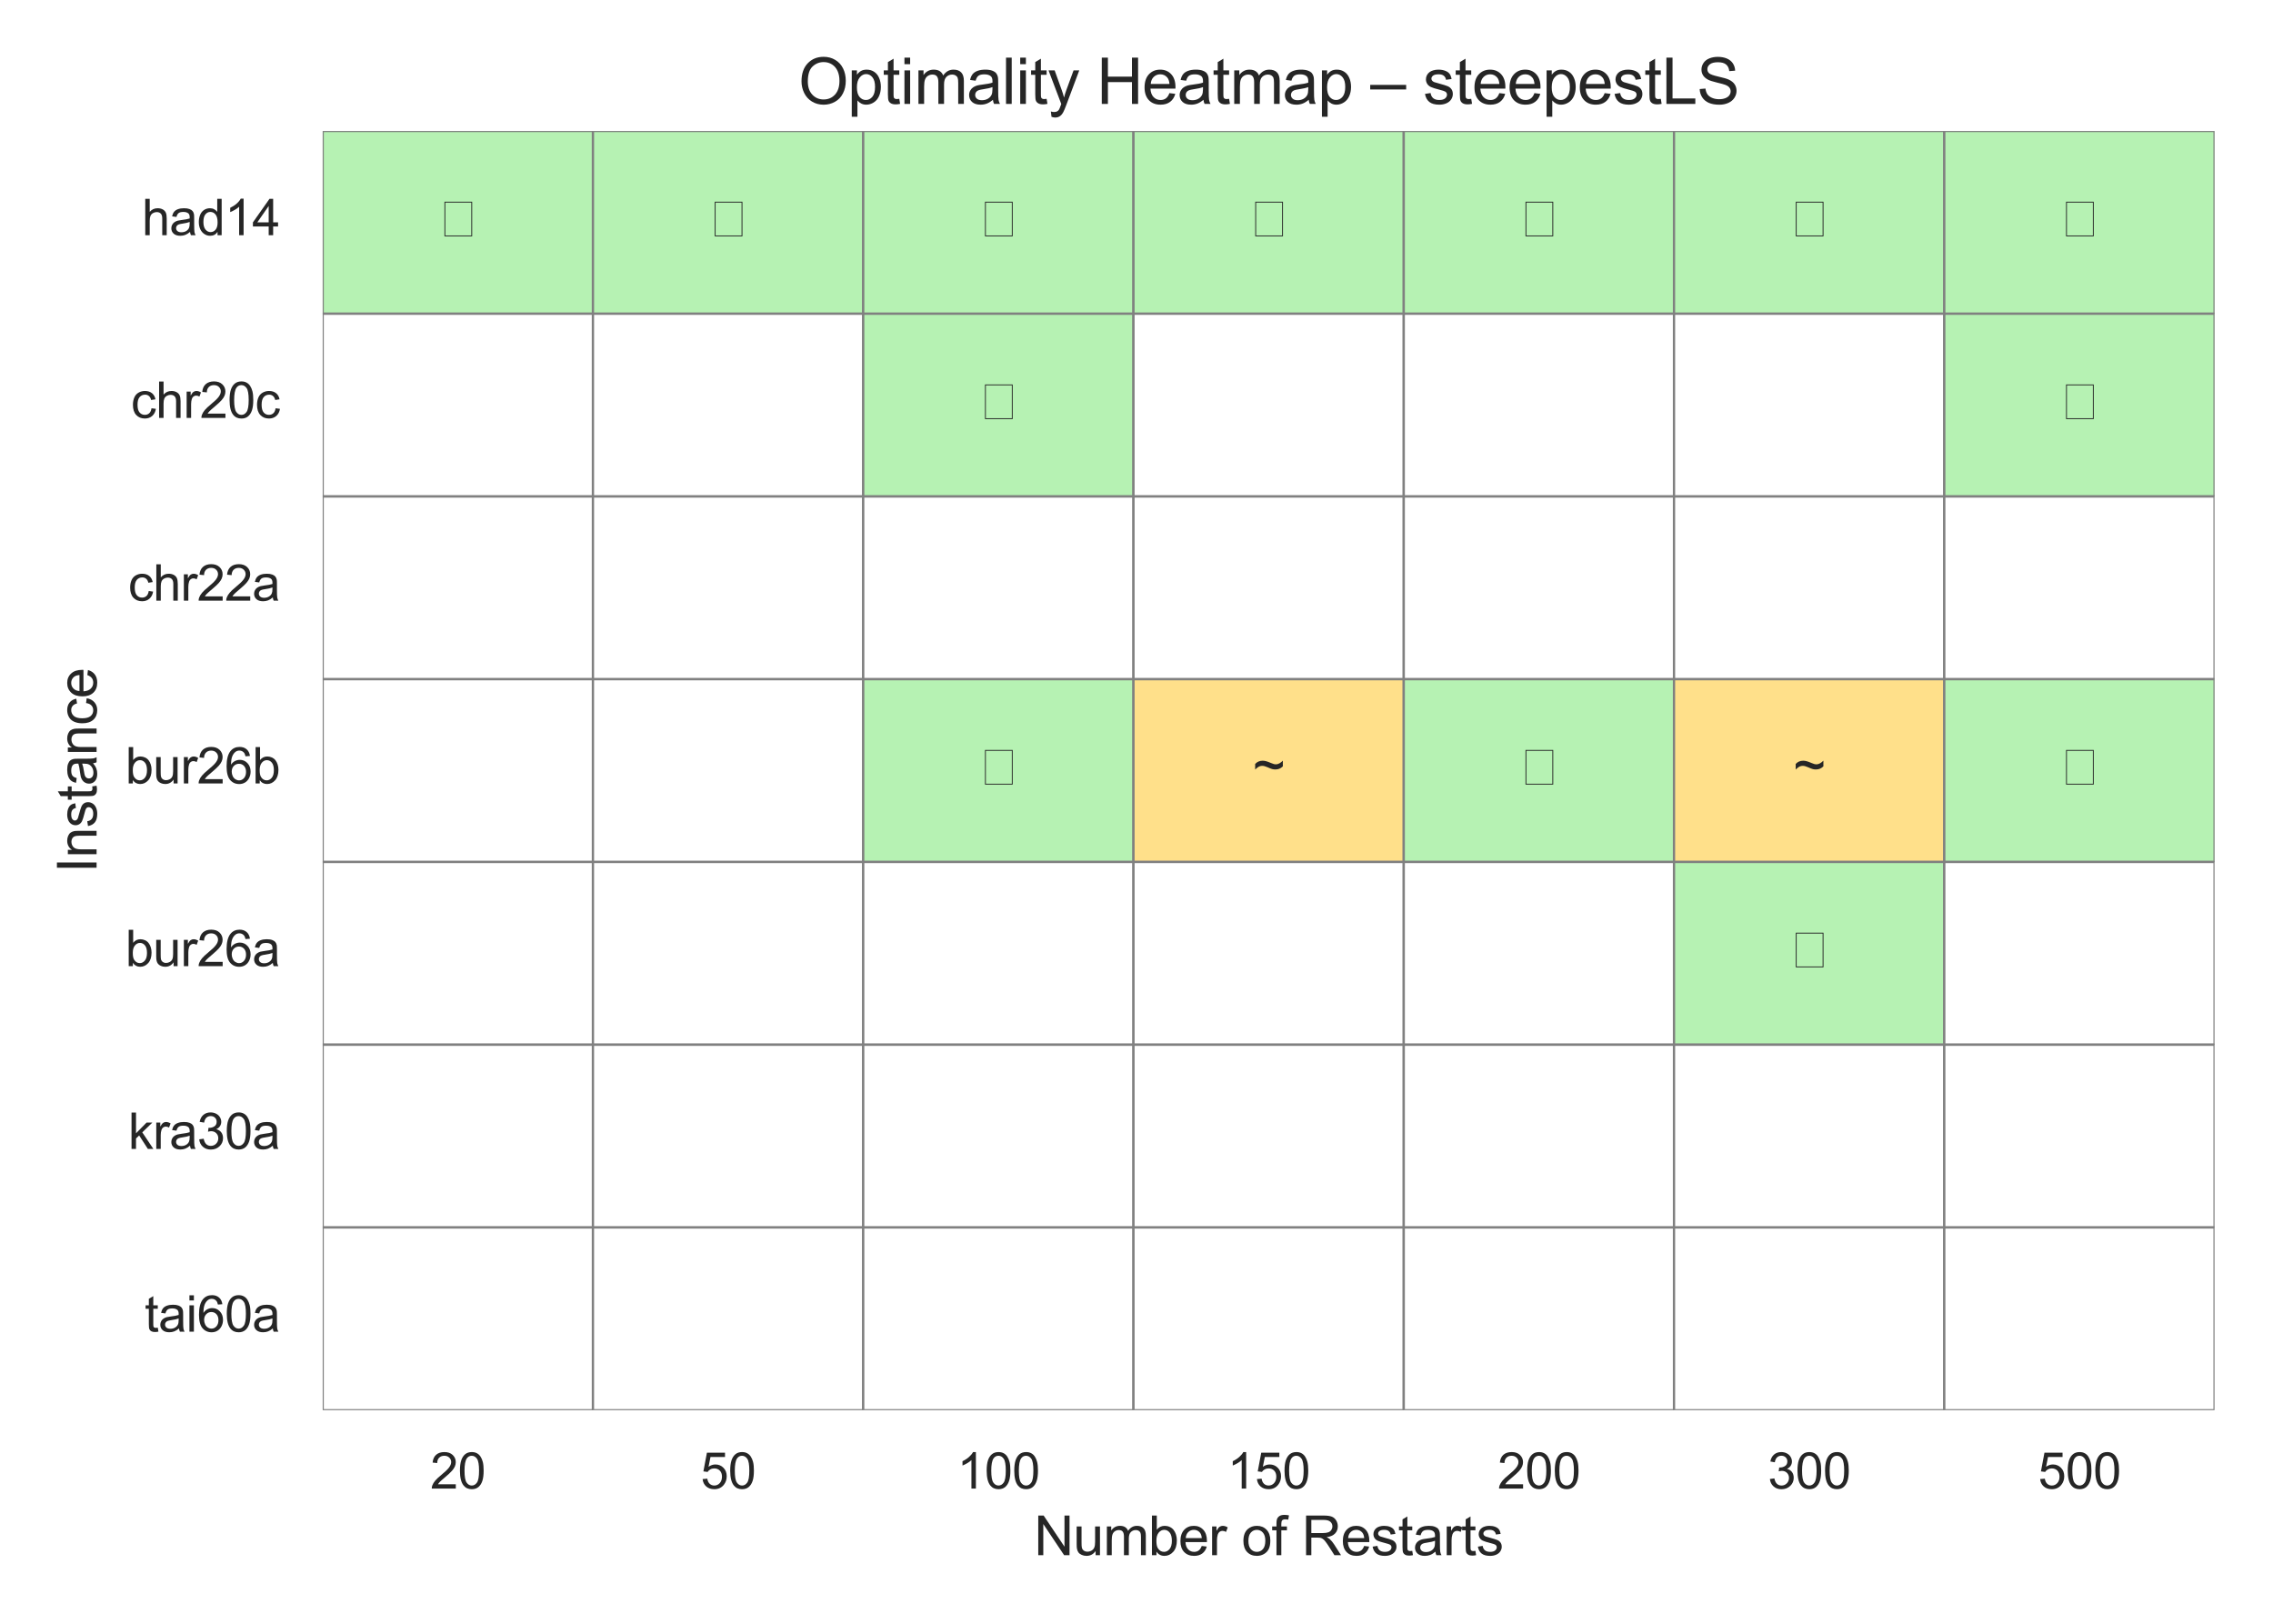 <?xml version="1.0" encoding="utf-8" standalone="no"?>
<!DOCTYPE svg PUBLIC "-//W3C//DTD SVG 1.1//EN"
  "http://www.w3.org/Graphics/SVG/1.1/DTD/svg11.dtd">
<svg xmlns:xlink="http://www.w3.org/1999/xlink" width="504pt" height="360pt" viewBox="0 0 504 360" xmlns="http://www.w3.org/2000/svg" version="1.1">
 <defs>
  <style type="text/css">*{stroke-linejoin: round; stroke-linecap: butt}</style>
 </defs>
 <g id="figure_1">
  <g id="patch_1">
   <path d="M 0 360 
L 504 360 
L 504 0 
L 0 0 
z
" style="fill: #ffffff"/>
  </g>
  <g id="axes_1">
   <g id="patch_2">
    <path d="M 71.55 312.66 
L 491.04 312.66 
L 491.04 29.04 
L 71.55 29.04 
z
" style="fill: #ffffff"/>
   </g>
   <g id="matplotlib.axis_1">
    <g id="xtick_1">
     <g id="text_1">
      <!-- 20 -->
      <g style="fill: #262626" transform="translate(95.397 330.034) scale(0.11 -0.11)">
       <defs>
        <path id="ArialMT-32" d="M 3222 541 
L 3222 0 
L 194 0 
Q 188 203 259 391 
Q 375 700 629 1000 
Q 884 1300 1366 1694 
Q 2113 2306 2375 2664 
Q 2638 3022 2638 3341 
Q 2638 3675 2398 3904 
Q 2159 4134 1775 4134 
Q 1369 4134 1125 3890 
Q 881 3647 878 3216 
L 300 3275 
Q 359 3922 746 4261 
Q 1134 4600 1788 4600 
Q 2447 4600 2831 4234 
Q 3216 3869 3216 3328 
Q 3216 3053 3103 2787 
Q 2991 2522 2730 2228 
Q 2469 1934 1863 1422 
Q 1356 997 1212 845 
Q 1069 694 975 541 
L 3222 541 
z
" transform="scale(0.016)"/>
        <path id="ArialMT-30" d="M 266 2259 
Q 266 3072 433 3567 
Q 600 4063 929 4331 
Q 1259 4600 1759 4600 
Q 2128 4600 2406 4451 
Q 2684 4303 2865 4023 
Q 3047 3744 3150 3342 
Q 3253 2941 3253 2259 
Q 3253 1453 3087 958 
Q 2922 463 2592 192 
Q 2263 -78 1759 -78 
Q 1097 -78 719 397 
Q 266 969 266 2259 
z
M 844 2259 
Q 844 1131 1108 757 
Q 1372 384 1759 384 
Q 2147 384 2411 759 
Q 2675 1134 2675 2259 
Q 2675 3391 2411 3762 
Q 2147 4134 1753 4134 
Q 1366 4134 1134 3806 
Q 844 3388 844 2259 
z
" transform="scale(0.016)"/>
       </defs>
       <use xlink:href="#ArialMT-32"/>
       <use xlink:href="#ArialMT-30" x="55.615"/>
      </g>
     </g>
    </g>
    <g id="xtick_2">
     <g id="text_2">
      <!-- 50 -->
      <g style="fill: #262626" transform="translate(155.324 330.034) scale(0.11 -0.11)">
       <defs>
        <path id="ArialMT-35" d="M 266 1200 
L 856 1250 
Q 922 819 1161 601 
Q 1400 384 1738 384 
Q 2144 384 2425 690 
Q 2706 997 2706 1503 
Q 2706 1984 2436 2262 
Q 2166 2541 1728 2541 
Q 1456 2541 1237 2417 
Q 1019 2294 894 2097 
L 366 2166 
L 809 4519 
L 3088 4519 
L 3088 3981 
L 1259 3981 
L 1013 2750 
Q 1425 3038 1878 3038 
Q 2478 3038 2890 2622 
Q 3303 2206 3303 1553 
Q 3303 931 2941 478 
Q 2500 -78 1738 -78 
Q 1113 -78 717 272 
Q 322 622 266 1200 
z
" transform="scale(0.016)"/>
       </defs>
       <use xlink:href="#ArialMT-35"/>
       <use xlink:href="#ArialMT-30" x="55.615"/>
      </g>
     </g>
    </g>
    <g id="xtick_3">
     <g id="text_3">
      <!-- 100 -->
      <g style="fill: #262626" transform="translate(212.192 330.034) scale(0.11 -0.11)">
       <defs>
        <path id="ArialMT-31" d="M 2384 0 
L 1822 0 
L 1822 3584 
Q 1619 3391 1289 3197 
Q 959 3003 697 2906 
L 697 3450 
Q 1169 3672 1522 3987 
Q 1875 4303 2022 4600 
L 2384 4600 
L 2384 0 
z
" transform="scale(0.016)"/>
       </defs>
       <use xlink:href="#ArialMT-31"/>
       <use xlink:href="#ArialMT-30" x="55.615"/>
       <use xlink:href="#ArialMT-30" x="111.23"/>
      </g>
     </g>
    </g>
    <g id="xtick_4">
     <g id="text_4">
      <!-- 150 -->
      <g style="fill: #262626" transform="translate(272.119 330.034) scale(0.11 -0.11)">
       <use xlink:href="#ArialMT-31"/>
       <use xlink:href="#ArialMT-35" x="55.615"/>
       <use xlink:href="#ArialMT-30" x="111.23"/>
      </g>
     </g>
    </g>
    <g id="xtick_5">
     <g id="text_5">
      <!-- 200 -->
      <g style="fill: #262626" transform="translate(332.047 330.034) scale(0.11 -0.11)">
       <use xlink:href="#ArialMT-32"/>
       <use xlink:href="#ArialMT-30" x="55.615"/>
       <use xlink:href="#ArialMT-30" x="111.23"/>
      </g>
     </g>
    </g>
    <g id="xtick_6">
     <g id="text_6">
      <!-- 300 -->
      <g style="fill: #262626" transform="translate(391.974 330.034) scale(0.11 -0.11)">
       <defs>
        <path id="ArialMT-33" d="M 269 1209 
L 831 1284 
Q 928 806 1161 595 
Q 1394 384 1728 384 
Q 2125 384 2398 659 
Q 2672 934 2672 1341 
Q 2672 1728 2419 1979 
Q 2166 2231 1775 2231 
Q 1616 2231 1378 2169 
L 1441 2663 
Q 1497 2656 1531 2656 
Q 1891 2656 2178 2843 
Q 2466 3031 2466 3422 
Q 2466 3731 2256 3934 
Q 2047 4138 1716 4138 
Q 1388 4138 1169 3931 
Q 950 3725 888 3313 
L 325 3413 
Q 428 3978 793 4289 
Q 1159 4600 1703 4600 
Q 2078 4600 2393 4439 
Q 2709 4278 2876 4000 
Q 3044 3722 3044 3409 
Q 3044 3113 2884 2869 
Q 2725 2625 2413 2481 
Q 2819 2388 3044 2092 
Q 3269 1797 3269 1353 
Q 3269 753 2831 336 
Q 2394 -81 1725 -81 
Q 1122 -81 723 278 
Q 325 638 269 1209 
z
" transform="scale(0.016)"/>
       </defs>
       <use xlink:href="#ArialMT-33"/>
       <use xlink:href="#ArialMT-30" x="55.615"/>
       <use xlink:href="#ArialMT-30" x="111.23"/>
      </g>
     </g>
    </g>
    <g id="xtick_7">
     <g id="text_7">
      <!-- 500 -->
      <g style="fill: #262626" transform="translate(451.901 330.034) scale(0.11 -0.11)">
       <use xlink:href="#ArialMT-35"/>
       <use xlink:href="#ArialMT-30" x="55.615"/>
       <use xlink:href="#ArialMT-30" x="111.23"/>
      </g>
     </g>
    </g>
    <g id="text_8">
     <!-- Number of Restarts -->
     <g style="fill: #262626" transform="translate(229.282 344.809) scale(0.12 -0.12)">
      <defs>
       <path id="ArialMT-4e" d="M 488 0 
L 488 4581 
L 1109 4581 
L 3516 984 
L 3516 4581 
L 4097 4581 
L 4097 0 
L 3475 0 
L 1069 3600 
L 1069 0 
L 488 0 
z
" transform="scale(0.016)"/>
       <path id="ArialMT-75" d="M 2597 0 
L 2597 488 
Q 2209 -75 1544 -75 
Q 1250 -75 995 37 
Q 741 150 617 320 
Q 494 491 444 738 
Q 409 903 409 1263 
L 409 3319 
L 972 3319 
L 972 1478 
Q 972 1038 1006 884 
Q 1059 663 1231 536 
Q 1403 409 1656 409 
Q 1909 409 2131 539 
Q 2353 669 2445 892 
Q 2538 1116 2538 1541 
L 2538 3319 
L 3100 3319 
L 3100 0 
L 2597 0 
z
" transform="scale(0.016)"/>
       <path id="ArialMT-6d" d="M 422 0 
L 422 3319 
L 925 3319 
L 925 2853 
Q 1081 3097 1340 3245 
Q 1600 3394 1931 3394 
Q 2300 3394 2536 3241 
Q 2772 3088 2869 2813 
Q 3263 3394 3894 3394 
Q 4388 3394 4653 3120 
Q 4919 2847 4919 2278 
L 4919 0 
L 4359 0 
L 4359 2091 
Q 4359 2428 4304 2576 
Q 4250 2725 4106 2815 
Q 3963 2906 3769 2906 
Q 3419 2906 3187 2673 
Q 2956 2441 2956 1928 
L 2956 0 
L 2394 0 
L 2394 2156 
Q 2394 2531 2256 2718 
Q 2119 2906 1806 2906 
Q 1569 2906 1367 2781 
Q 1166 2656 1075 2415 
Q 984 2175 984 1722 
L 984 0 
L 422 0 
z
" transform="scale(0.016)"/>
       <path id="ArialMT-62" d="M 941 0 
L 419 0 
L 419 4581 
L 981 4581 
L 981 2947 
Q 1338 3394 1891 3394 
Q 2197 3394 2470 3270 
Q 2744 3147 2920 2923 
Q 3097 2700 3197 2384 
Q 3297 2069 3297 1709 
Q 3297 856 2875 390 
Q 2453 -75 1863 -75 
Q 1275 -75 941 416 
L 941 0 
z
M 934 1684 
Q 934 1088 1097 822 
Q 1363 388 1816 388 
Q 2184 388 2453 708 
Q 2722 1028 2722 1663 
Q 2722 2313 2464 2622 
Q 2206 2931 1841 2931 
Q 1472 2931 1203 2611 
Q 934 2291 934 1684 
z
" transform="scale(0.016)"/>
       <path id="ArialMT-65" d="M 2694 1069 
L 3275 997 
Q 3138 488 2766 206 
Q 2394 -75 1816 -75 
Q 1088 -75 661 373 
Q 234 822 234 1631 
Q 234 2469 665 2931 
Q 1097 3394 1784 3394 
Q 2450 3394 2872 2941 
Q 3294 2488 3294 1666 
Q 3294 1616 3291 1516 
L 816 1516 
Q 847 969 1125 678 
Q 1403 388 1819 388 
Q 2128 388 2347 550 
Q 2566 713 2694 1069 
z
M 847 1978 
L 2700 1978 
Q 2663 2397 2488 2606 
Q 2219 2931 1791 2931 
Q 1403 2931 1139 2672 
Q 875 2413 847 1978 
z
" transform="scale(0.016)"/>
       <path id="ArialMT-72" d="M 416 0 
L 416 3319 
L 922 3319 
L 922 2816 
Q 1116 3169 1280 3281 
Q 1444 3394 1641 3394 
Q 1925 3394 2219 3213 
L 2025 2691 
Q 1819 2813 1613 2813 
Q 1428 2813 1281 2702 
Q 1134 2591 1072 2394 
Q 978 2094 978 1738 
L 978 0 
L 416 0 
z
" transform="scale(0.016)"/>
       <path id="ArialMT-20" transform="scale(0.016)"/>
       <path id="ArialMT-6f" d="M 213 1659 
Q 213 2581 725 3025 
Q 1153 3394 1769 3394 
Q 2453 3394 2887 2945 
Q 3322 2497 3322 1706 
Q 3322 1066 3130 698 
Q 2938 331 2570 128 
Q 2203 -75 1769 -75 
Q 1072 -75 642 372 
Q 213 819 213 1659 
z
M 791 1659 
Q 791 1022 1069 705 
Q 1347 388 1769 388 
Q 2188 388 2466 706 
Q 2744 1025 2744 1678 
Q 2744 2294 2464 2611 
Q 2184 2928 1769 2928 
Q 1347 2928 1069 2612 
Q 791 2297 791 1659 
z
" transform="scale(0.016)"/>
       <path id="ArialMT-66" d="M 556 0 
L 556 2881 
L 59 2881 
L 59 3319 
L 556 3319 
L 556 3672 
Q 556 4006 616 4169 
Q 697 4388 901 4523 
Q 1106 4659 1475 4659 
Q 1713 4659 2000 4603 
L 1916 4113 
Q 1741 4144 1584 4144 
Q 1328 4144 1222 4034 
Q 1116 3925 1116 3625 
L 1116 3319 
L 1763 3319 
L 1763 2881 
L 1116 2881 
L 1116 0 
L 556 0 
z
" transform="scale(0.016)"/>
       <path id="ArialMT-52" d="M 503 0 
L 503 4581 
L 2534 4581 
Q 3147 4581 3465 4457 
Q 3784 4334 3975 4021 
Q 4166 3709 4166 3331 
Q 4166 2844 3850 2509 
Q 3534 2175 2875 2084 
Q 3116 1969 3241 1856 
Q 3506 1613 3744 1247 
L 4541 0 
L 3778 0 
L 3172 953 
Q 2906 1366 2734 1584 
Q 2563 1803 2427 1890 
Q 2291 1978 2150 2013 
Q 2047 2034 1813 2034 
L 1109 2034 
L 1109 0 
L 503 0 
z
M 1109 2559 
L 2413 2559 
Q 2828 2559 3062 2645 
Q 3297 2731 3419 2920 
Q 3541 3109 3541 3331 
Q 3541 3656 3305 3865 
Q 3069 4075 2559 4075 
L 1109 4075 
L 1109 2559 
z
" transform="scale(0.016)"/>
       <path id="ArialMT-73" d="M 197 991 
L 753 1078 
Q 800 744 1014 566 
Q 1228 388 1613 388 
Q 2000 388 2187 545 
Q 2375 703 2375 916 
Q 2375 1106 2209 1216 
Q 2094 1291 1634 1406 
Q 1016 1563 777 1677 
Q 538 1791 414 1992 
Q 291 2194 291 2438 
Q 291 2659 392 2848 
Q 494 3038 669 3163 
Q 800 3259 1026 3326 
Q 1253 3394 1513 3394 
Q 1903 3394 2198 3281 
Q 2494 3169 2634 2976 
Q 2775 2784 2828 2463 
L 2278 2388 
Q 2241 2644 2061 2787 
Q 1881 2931 1553 2931 
Q 1166 2931 1000 2803 
Q 834 2675 834 2503 
Q 834 2394 903 2306 
Q 972 2216 1119 2156 
Q 1203 2125 1616 2013 
Q 2213 1853 2448 1751 
Q 2684 1650 2818 1456 
Q 2953 1263 2953 975 
Q 2953 694 2789 445 
Q 2625 197 2315 61 
Q 2006 -75 1616 -75 
Q 969 -75 630 194 
Q 291 463 197 991 
z
" transform="scale(0.016)"/>
       <path id="ArialMT-74" d="M 1650 503 
L 1731 6 
Q 1494 -44 1306 -44 
Q 1000 -44 831 53 
Q 663 150 594 308 
Q 525 466 525 972 
L 525 2881 
L 113 2881 
L 113 3319 
L 525 3319 
L 525 4141 
L 1084 4478 
L 1084 3319 
L 1650 3319 
L 1650 2881 
L 1084 2881 
L 1084 941 
Q 1084 700 1114 631 
Q 1144 563 1211 522 
Q 1278 481 1403 481 
Q 1497 481 1650 503 
z
" transform="scale(0.016)"/>
       <path id="ArialMT-61" d="M 2588 409 
Q 2275 144 1986 34 
Q 1697 -75 1366 -75 
Q 819 -75 525 192 
Q 231 459 231 875 
Q 231 1119 342 1320 
Q 453 1522 633 1644 
Q 813 1766 1038 1828 
Q 1203 1872 1538 1913 
Q 2219 1994 2541 2106 
Q 2544 2222 2544 2253 
Q 2544 2597 2384 2738 
Q 2169 2928 1744 2928 
Q 1347 2928 1158 2789 
Q 969 2650 878 2297 
L 328 2372 
Q 403 2725 575 2942 
Q 747 3159 1072 3276 
Q 1397 3394 1825 3394 
Q 2250 3394 2515 3294 
Q 2781 3194 2906 3042 
Q 3031 2891 3081 2659 
Q 3109 2516 3109 2141 
L 3109 1391 
Q 3109 606 3145 398 
Q 3181 191 3288 0 
L 2700 0 
Q 2613 175 2588 409 
z
M 2541 1666 
Q 2234 1541 1622 1453 
Q 1275 1403 1131 1340 
Q 988 1278 909 1158 
Q 831 1038 831 891 
Q 831 666 1001 516 
Q 1172 366 1500 366 
Q 1825 366 2078 508 
Q 2331 650 2450 897 
Q 2541 1088 2541 1459 
L 2541 1666 
z
" transform="scale(0.016)"/>
      </defs>
      <use xlink:href="#ArialMT-4e"/>
      <use xlink:href="#ArialMT-75" x="72.217"/>
      <use xlink:href="#ArialMT-6d" x="127.832"/>
      <use xlink:href="#ArialMT-62" x="211.133"/>
      <use xlink:href="#ArialMT-65" x="266.748"/>
      <use xlink:href="#ArialMT-72" x="322.363"/>
      <use xlink:href="#ArialMT-20" x="355.664"/>
      <use xlink:href="#ArialMT-6f" x="383.447"/>
      <use xlink:href="#ArialMT-66" x="439.062"/>
      <use xlink:href="#ArialMT-20" x="466.846"/>
      <use xlink:href="#ArialMT-52" x="494.629"/>
      <use xlink:href="#ArialMT-65" x="566.846"/>
      <use xlink:href="#ArialMT-73" x="622.461"/>
      <use xlink:href="#ArialMT-74" x="672.461"/>
      <use xlink:href="#ArialMT-61" x="700.244"/>
      <use xlink:href="#ArialMT-72" x="755.859"/>
      <use xlink:href="#ArialMT-74" x="789.16"/>
      <use xlink:href="#ArialMT-73" x="816.943"/>
     </g>
    </g>
   </g>
   <g id="matplotlib.axis_2">
    <g id="ytick_1">
     <g id="text_9">
      <!-- had14 -->
      <g style="fill: #262626" transform="translate(31.465 52.142) scale(0.11 -0.11)">
       <defs>
        <path id="ArialMT-68" d="M 422 0 
L 422 4581 
L 984 4581 
L 984 2938 
Q 1378 3394 1978 3394 
Q 2347 3394 2619 3248 
Q 2891 3103 3008 2847 
Q 3125 2591 3125 2103 
L 3125 0 
L 2563 0 
L 2563 2103 
Q 2563 2525 2380 2717 
Q 2197 2909 1863 2909 
Q 1613 2909 1392 2779 
Q 1172 2650 1078 2428 
Q 984 2206 984 1816 
L 984 0 
L 422 0 
z
" transform="scale(0.016)"/>
        <path id="ArialMT-64" d="M 2575 0 
L 2575 419 
Q 2259 -75 1647 -75 
Q 1250 -75 917 144 
Q 584 363 401 755 
Q 219 1147 219 1656 
Q 219 2153 384 2558 
Q 550 2963 881 3178 
Q 1213 3394 1622 3394 
Q 1922 3394 2156 3267 
Q 2391 3141 2538 2938 
L 2538 4581 
L 3097 4581 
L 3097 0 
L 2575 0 
z
M 797 1656 
Q 797 1019 1065 703 
Q 1334 388 1700 388 
Q 2069 388 2326 689 
Q 2584 991 2584 1609 
Q 2584 2291 2321 2609 
Q 2059 2928 1675 2928 
Q 1300 2928 1048 2622 
Q 797 2316 797 1656 
z
" transform="scale(0.016)"/>
        <path id="ArialMT-34" d="M 2069 0 
L 2069 1097 
L 81 1097 
L 81 1613 
L 2172 4581 
L 2631 4581 
L 2631 1613 
L 3250 1613 
L 3250 1097 
L 2631 1097 
L 2631 0 
L 2069 0 
z
M 2069 1613 
L 2069 3678 
L 634 1613 
L 2069 1613 
z
" transform="scale(0.016)"/>
       </defs>
       <use xlink:href="#ArialMT-68"/>
       <use xlink:href="#ArialMT-61" x="55.615"/>
       <use xlink:href="#ArialMT-64" x="111.23"/>
       <use xlink:href="#ArialMT-31" x="166.846"/>
       <use xlink:href="#ArialMT-34" x="222.461"/>
      </g>
     </g>
    </g>
    <g id="ytick_2">
     <g id="text_10">
      <!-- chr20c -->
      <g style="fill: #262626" transform="translate(29.036 92.659) scale(0.11 -0.11)">
       <defs>
        <path id="ArialMT-63" d="M 2588 1216 
L 3141 1144 
Q 3050 572 2676 248 
Q 2303 -75 1759 -75 
Q 1078 -75 664 370 
Q 250 816 250 1647 
Q 250 2184 428 2587 
Q 606 2991 970 3192 
Q 1334 3394 1763 3394 
Q 2303 3394 2647 3120 
Q 2991 2847 3088 2344 
L 2541 2259 
Q 2463 2594 2264 2762 
Q 2066 2931 1784 2931 
Q 1359 2931 1093 2626 
Q 828 2322 828 1663 
Q 828 994 1084 691 
Q 1341 388 1753 388 
Q 2084 388 2306 591 
Q 2528 794 2588 1216 
z
" transform="scale(0.016)"/>
       </defs>
       <use xlink:href="#ArialMT-63"/>
       <use xlink:href="#ArialMT-68" x="50"/>
       <use xlink:href="#ArialMT-72" x="105.615"/>
       <use xlink:href="#ArialMT-32" x="138.916"/>
       <use xlink:href="#ArialMT-30" x="194.531"/>
       <use xlink:href="#ArialMT-63" x="250.146"/>
      </g>
     </g>
    </g>
    <g id="ytick_3">
     <g id="text_11">
      <!-- chr22a -->
      <g style="fill: #262626" transform="translate(28.419 133.177) scale(0.11 -0.11)">
       <use xlink:href="#ArialMT-63"/>
       <use xlink:href="#ArialMT-68" x="50"/>
       <use xlink:href="#ArialMT-72" x="105.615"/>
       <use xlink:href="#ArialMT-32" x="138.916"/>
       <use xlink:href="#ArialMT-32" x="194.531"/>
       <use xlink:href="#ArialMT-61" x="250.146"/>
      </g>
     </g>
    </g>
    <g id="ytick_4">
     <g id="text_12">
      <!-- bur26b -->
      <g style="fill: #262626" transform="translate(27.802 173.694) scale(0.11 -0.11)">
       <defs>
        <path id="ArialMT-36" d="M 3184 3459 
L 2625 3416 
Q 2550 3747 2413 3897 
Q 2184 4138 1850 4138 
Q 1581 4138 1378 3988 
Q 1113 3794 959 3422 
Q 806 3050 800 2363 
Q 1003 2672 1297 2822 
Q 1591 2972 1913 2972 
Q 2475 2972 2870 2558 
Q 3266 2144 3266 1488 
Q 3266 1056 3080 686 
Q 2894 316 2569 119 
Q 2244 -78 1831 -78 
Q 1128 -78 684 439 
Q 241 956 241 2144 
Q 241 3472 731 4075 
Q 1159 4600 1884 4600 
Q 2425 4600 2770 4297 
Q 3116 3994 3184 3459 
z
M 888 1484 
Q 888 1194 1011 928 
Q 1134 663 1356 523 
Q 1578 384 1822 384 
Q 2178 384 2434 671 
Q 2691 959 2691 1453 
Q 2691 1928 2437 2201 
Q 2184 2475 1800 2475 
Q 1419 2475 1153 2201 
Q 888 1928 888 1484 
z
" transform="scale(0.016)"/>
       </defs>
       <use xlink:href="#ArialMT-62"/>
       <use xlink:href="#ArialMT-75" x="55.615"/>
       <use xlink:href="#ArialMT-72" x="111.23"/>
       <use xlink:href="#ArialMT-32" x="144.531"/>
       <use xlink:href="#ArialMT-36" x="200.146"/>
       <use xlink:href="#ArialMT-62" x="255.762"/>
      </g>
     </g>
    </g>
    <g id="ytick_5">
     <g id="text_13">
      <!-- bur26a -->
      <g style="fill: #262626" transform="translate(27.802 214.211) scale(0.11 -0.11)">
       <use xlink:href="#ArialMT-62"/>
       <use xlink:href="#ArialMT-75" x="55.615"/>
       <use xlink:href="#ArialMT-72" x="111.23"/>
       <use xlink:href="#ArialMT-32" x="144.531"/>
       <use xlink:href="#ArialMT-36" x="200.146"/>
       <use xlink:href="#ArialMT-61" x="255.762"/>
      </g>
     </g>
    </g>
    <g id="ytick_6">
     <g id="text_14">
      <!-- kra30a -->
      <g style="fill: #262626" transform="translate(28.419 254.728) scale(0.11 -0.11)">
       <defs>
        <path id="ArialMT-6b" d="M 425 0 
L 425 4581 
L 988 4581 
L 988 1969 
L 2319 3319 
L 3047 3319 
L 1778 2088 
L 3175 0 
L 2481 0 
L 1384 1697 
L 988 1316 
L 988 0 
L 425 0 
z
" transform="scale(0.016)"/>
       </defs>
       <use xlink:href="#ArialMT-6b"/>
       <use xlink:href="#ArialMT-72" x="50"/>
       <use xlink:href="#ArialMT-61" x="83.301"/>
       <use xlink:href="#ArialMT-33" x="138.916"/>
       <use xlink:href="#ArialMT-30" x="194.531"/>
       <use xlink:href="#ArialMT-61" x="250.146"/>
      </g>
     </g>
    </g>
    <g id="ytick_7">
     <g id="text_15">
      <!-- tai60a -->
      <g style="fill: #262626" transform="translate(32.082 295.245) scale(0.11 -0.11)">
       <defs>
        <path id="ArialMT-69" d="M 425 3934 
L 425 4581 
L 988 4581 
L 988 3934 
L 425 3934 
z
M 425 0 
L 425 3319 
L 988 3319 
L 988 0 
L 425 0 
z
" transform="scale(0.016)"/>
       </defs>
       <use xlink:href="#ArialMT-74"/>
       <use xlink:href="#ArialMT-61" x="27.783"/>
       <use xlink:href="#ArialMT-69" x="83.398"/>
       <use xlink:href="#ArialMT-36" x="105.615"/>
       <use xlink:href="#ArialMT-30" x="161.23"/>
       <use xlink:href="#ArialMT-61" x="216.846"/>
      </g>
     </g>
    </g>
    <g id="text_16">
     <!-- Instance -->
     <g style="fill: #262626" transform="translate(21.417 193.53) rotate(-90) scale(0.12 -0.12)">
      <defs>
       <path id="ArialMT-49" d="M 597 0 
L 597 4581 
L 1203 4581 
L 1203 0 
L 597 0 
z
" transform="scale(0.016)"/>
       <path id="ArialMT-6e" d="M 422 0 
L 422 3319 
L 928 3319 
L 928 2847 
Q 1294 3394 1984 3394 
Q 2284 3394 2536 3286 
Q 2788 3178 2913 3003 
Q 3038 2828 3088 2588 
Q 3119 2431 3119 2041 
L 3119 0 
L 2556 0 
L 2556 2019 
Q 2556 2363 2490 2533 
Q 2425 2703 2258 2804 
Q 2091 2906 1866 2906 
Q 1506 2906 1245 2678 
Q 984 2450 984 1813 
L 984 0 
L 422 0 
z
" transform="scale(0.016)"/>
      </defs>
      <use xlink:href="#ArialMT-49"/>
      <use xlink:href="#ArialMT-6e" x="27.783"/>
      <use xlink:href="#ArialMT-73" x="83.398"/>
      <use xlink:href="#ArialMT-74" x="133.398"/>
      <use xlink:href="#ArialMT-61" x="161.182"/>
      <use xlink:href="#ArialMT-6e" x="216.797"/>
      <use xlink:href="#ArialMT-63" x="272.412"/>
      <use xlink:href="#ArialMT-65" x="322.412"/>
     </g>
    </g>
   </g>
   <g id="QuadMesh_1">
    <path d="M 71.55 29.04 
L 131.477 29.04 
L 131.477 69.557 
L 71.55 69.557 
L 71.55 29.04 
" clip-path="url(#p7244956ee7)" style="fill: #b6f2b3; stroke: #808080; stroke-width: 0.5"/>
    <path d="M 131.477 29.04 
L 191.404 29.04 
L 191.404 69.557 
L 131.477 69.557 
L 131.477 29.04 
" clip-path="url(#p7244956ee7)" style="fill: #b6f2b3; stroke: #808080; stroke-width: 0.5"/>
    <path d="M 191.404 29.04 
L 251.331 29.04 
L 251.331 69.557 
L 191.404 69.557 
L 191.404 29.04 
" clip-path="url(#p7244956ee7)" style="fill: #b6f2b3; stroke: #808080; stroke-width: 0.5"/>
    <path d="M 251.331 29.04 
L 311.259 29.04 
L 311.259 69.557 
L 251.331 69.557 
L 251.331 29.04 
" clip-path="url(#p7244956ee7)" style="fill: #b6f2b3; stroke: #808080; stroke-width: 0.5"/>
    <path d="M 311.259 29.04 
L 371.186 29.04 
L 371.186 69.557 
L 311.259 69.557 
L 311.259 29.04 
" clip-path="url(#p7244956ee7)" style="fill: #b6f2b3; stroke: #808080; stroke-width: 0.5"/>
    <path d="M 371.186 29.04 
L 431.113 29.04 
L 431.113 69.557 
L 371.186 69.557 
L 371.186 29.04 
" clip-path="url(#p7244956ee7)" style="fill: #b6f2b3; stroke: #808080; stroke-width: 0.5"/>
    <path d="M 431.113 29.04 
L 491.04 29.04 
L 491.04 69.557 
L 431.113 69.557 
L 431.113 29.04 
" clip-path="url(#p7244956ee7)" style="fill: #b6f2b3; stroke: #808080; stroke-width: 0.5"/>
    <path d="M 71.55 69.557 
L 131.477 69.557 
L 131.477 110.074 
L 71.55 110.074 
L 71.55 69.557 
" clip-path="url(#p7244956ee7)" style="fill: #ffffff; stroke: #808080; stroke-width: 0.5"/>
    <path d="M 131.477 69.557 
L 191.404 69.557 
L 191.404 110.074 
L 131.477 110.074 
L 131.477 69.557 
" clip-path="url(#p7244956ee7)" style="fill: #ffffff; stroke: #808080; stroke-width: 0.5"/>
    <path d="M 191.404 69.557 
L 251.331 69.557 
L 251.331 110.074 
L 191.404 110.074 
L 191.404 69.557 
" clip-path="url(#p7244956ee7)" style="fill: #b6f2b3; stroke: #808080; stroke-width: 0.5"/>
    <path d="M 251.331 69.557 
L 311.259 69.557 
L 311.259 110.074 
L 251.331 110.074 
L 251.331 69.557 
" clip-path="url(#p7244956ee7)" style="fill: #ffffff; stroke: #808080; stroke-width: 0.5"/>
    <path d="M 311.259 69.557 
L 371.186 69.557 
L 371.186 110.074 
L 311.259 110.074 
L 311.259 69.557 
" clip-path="url(#p7244956ee7)" style="fill: #ffffff; stroke: #808080; stroke-width: 0.5"/>
    <path d="M 371.186 69.557 
L 431.113 69.557 
L 431.113 110.074 
L 371.186 110.074 
L 371.186 69.557 
" clip-path="url(#p7244956ee7)" style="fill: #ffffff; stroke: #808080; stroke-width: 0.5"/>
    <path d="M 431.113 69.557 
L 491.04 69.557 
L 491.04 110.074 
L 431.113 110.074 
L 431.113 69.557 
" clip-path="url(#p7244956ee7)" style="fill: #b6f2b3; stroke: #808080; stroke-width: 0.5"/>
    <path d="M 71.55 110.074 
L 131.477 110.074 
L 131.477 150.591 
L 71.55 150.591 
L 71.55 110.074 
" clip-path="url(#p7244956ee7)" style="fill: #ffffff; stroke: #808080; stroke-width: 0.5"/>
    <path d="M 131.477 110.074 
L 191.404 110.074 
L 191.404 150.591 
L 131.477 150.591 
L 131.477 110.074 
" clip-path="url(#p7244956ee7)" style="fill: #ffffff; stroke: #808080; stroke-width: 0.5"/>
    <path d="M 191.404 110.074 
L 251.331 110.074 
L 251.331 150.591 
L 191.404 150.591 
L 191.404 110.074 
" clip-path="url(#p7244956ee7)" style="fill: #ffffff; stroke: #808080; stroke-width: 0.5"/>
    <path d="M 251.331 110.074 
L 311.259 110.074 
L 311.259 150.591 
L 251.331 150.591 
L 251.331 110.074 
" clip-path="url(#p7244956ee7)" style="fill: #ffffff; stroke: #808080; stroke-width: 0.5"/>
    <path d="M 311.259 110.074 
L 371.186 110.074 
L 371.186 150.591 
L 311.259 150.591 
L 311.259 110.074 
" clip-path="url(#p7244956ee7)" style="fill: #ffffff; stroke: #808080; stroke-width: 0.5"/>
    <path d="M 371.186 110.074 
L 431.113 110.074 
L 431.113 150.591 
L 371.186 150.591 
L 371.186 110.074 
" clip-path="url(#p7244956ee7)" style="fill: #ffffff; stroke: #808080; stroke-width: 0.5"/>
    <path d="M 431.113 110.074 
L 491.04 110.074 
L 491.04 150.591 
L 431.113 150.591 
L 431.113 110.074 
" clip-path="url(#p7244956ee7)" style="fill: #ffffff; stroke: #808080; stroke-width: 0.5"/>
    <path d="M 71.55 150.591 
L 131.477 150.591 
L 131.477 191.109 
L 71.55 191.109 
L 71.55 150.591 
" clip-path="url(#p7244956ee7)" style="fill: #ffffff; stroke: #808080; stroke-width: 0.5"/>
    <path d="M 131.477 150.591 
L 191.404 150.591 
L 191.404 191.109 
L 131.477 191.109 
L 131.477 150.591 
" clip-path="url(#p7244956ee7)" style="fill: #ffffff; stroke: #808080; stroke-width: 0.5"/>
    <path d="M 191.404 150.591 
L 251.331 150.591 
L 251.331 191.109 
L 191.404 191.109 
L 191.404 150.591 
" clip-path="url(#p7244956ee7)" style="fill: #b6f2b3; stroke: #808080; stroke-width: 0.5"/>
    <path d="M 251.331 150.591 
L 311.259 150.591 
L 311.259 191.109 
L 251.331 191.109 
L 251.331 150.591 
" clip-path="url(#p7244956ee7)" style="fill: #ffe08a; stroke: #808080; stroke-width: 0.5"/>
    <path d="M 311.259 150.591 
L 371.186 150.591 
L 371.186 191.109 
L 311.259 191.109 
L 311.259 150.591 
" clip-path="url(#p7244956ee7)" style="fill: #b6f2b3; stroke: #808080; stroke-width: 0.5"/>
    <path d="M 371.186 150.591 
L 431.113 150.591 
L 431.113 191.109 
L 371.186 191.109 
L 371.186 150.591 
" clip-path="url(#p7244956ee7)" style="fill: #ffe08a; stroke: #808080; stroke-width: 0.5"/>
    <path d="M 431.113 150.591 
L 491.04 150.591 
L 491.04 191.109 
L 431.113 191.109 
L 431.113 150.591 
" clip-path="url(#p7244956ee7)" style="fill: #b6f2b3; stroke: #808080; stroke-width: 0.5"/>
    <path d="M 71.55 191.109 
L 131.477 191.109 
L 131.477 231.626 
L 71.55 231.626 
L 71.55 191.109 
" clip-path="url(#p7244956ee7)" style="fill: #ffffff; stroke: #808080; stroke-width: 0.5"/>
    <path d="M 131.477 191.109 
L 191.404 191.109 
L 191.404 231.626 
L 131.477 231.626 
L 131.477 191.109 
" clip-path="url(#p7244956ee7)" style="fill: #ffffff; stroke: #808080; stroke-width: 0.5"/>
    <path d="M 191.404 191.109 
L 251.331 191.109 
L 251.331 231.626 
L 191.404 231.626 
L 191.404 191.109 
" clip-path="url(#p7244956ee7)" style="fill: #ffffff; stroke: #808080; stroke-width: 0.5"/>
    <path d="M 251.331 191.109 
L 311.259 191.109 
L 311.259 231.626 
L 251.331 231.626 
L 251.331 191.109 
" clip-path="url(#p7244956ee7)" style="fill: #ffffff; stroke: #808080; stroke-width: 0.5"/>
    <path d="M 311.259 191.109 
L 371.186 191.109 
L 371.186 231.626 
L 311.259 231.626 
L 311.259 191.109 
" clip-path="url(#p7244956ee7)" style="fill: #ffffff; stroke: #808080; stroke-width: 0.5"/>
    <path d="M 371.186 191.109 
L 431.113 191.109 
L 431.113 231.626 
L 371.186 231.626 
L 371.186 191.109 
" clip-path="url(#p7244956ee7)" style="fill: #b6f2b3; stroke: #808080; stroke-width: 0.5"/>
    <path d="M 431.113 191.109 
L 491.04 191.109 
L 491.04 231.626 
L 431.113 231.626 
L 431.113 191.109 
" clip-path="url(#p7244956ee7)" style="fill: #ffffff; stroke: #808080; stroke-width: 0.5"/>
    <path d="M 71.55 231.626 
L 131.477 231.626 
L 131.477 272.143 
L 71.55 272.143 
L 71.55 231.626 
" clip-path="url(#p7244956ee7)" style="fill: #ffffff; stroke: #808080; stroke-width: 0.5"/>
    <path d="M 131.477 231.626 
L 191.404 231.626 
L 191.404 272.143 
L 131.477 272.143 
L 131.477 231.626 
" clip-path="url(#p7244956ee7)" style="fill: #ffffff; stroke: #808080; stroke-width: 0.5"/>
    <path d="M 191.404 231.626 
L 251.331 231.626 
L 251.331 272.143 
L 191.404 272.143 
L 191.404 231.626 
" clip-path="url(#p7244956ee7)" style="fill: #ffffff; stroke: #808080; stroke-width: 0.5"/>
    <path d="M 251.331 231.626 
L 311.259 231.626 
L 311.259 272.143 
L 251.331 272.143 
L 251.331 231.626 
" clip-path="url(#p7244956ee7)" style="fill: #ffffff; stroke: #808080; stroke-width: 0.5"/>
    <path d="M 311.259 231.626 
L 371.186 231.626 
L 371.186 272.143 
L 311.259 272.143 
L 311.259 231.626 
" clip-path="url(#p7244956ee7)" style="fill: #ffffff; stroke: #808080; stroke-width: 0.5"/>
    <path d="M 371.186 231.626 
L 431.113 231.626 
L 431.113 272.143 
L 371.186 272.143 
L 371.186 231.626 
" clip-path="url(#p7244956ee7)" style="fill: #ffffff; stroke: #808080; stroke-width: 0.5"/>
    <path d="M 431.113 231.626 
L 491.04 231.626 
L 491.04 272.143 
L 431.113 272.143 
L 431.113 231.626 
" clip-path="url(#p7244956ee7)" style="fill: #ffffff; stroke: #808080; stroke-width: 0.5"/>
    <path d="M 71.55 272.143 
L 131.477 272.143 
L 131.477 312.66 
L 71.55 312.66 
L 71.55 272.143 
" clip-path="url(#p7244956ee7)" style="fill: #ffffff; stroke: #808080; stroke-width: 0.5"/>
    <path d="M 131.477 272.143 
L 191.404 272.143 
L 191.404 312.66 
L 131.477 312.66 
L 131.477 272.143 
" clip-path="url(#p7244956ee7)" style="fill: #ffffff; stroke: #808080; stroke-width: 0.5"/>
    <path d="M 191.404 272.143 
L 251.331 272.143 
L 251.331 312.66 
L 191.404 312.66 
L 191.404 272.143 
" clip-path="url(#p7244956ee7)" style="fill: #ffffff; stroke: #808080; stroke-width: 0.5"/>
    <path d="M 251.331 272.143 
L 311.259 272.143 
L 311.259 312.66 
L 251.331 312.66 
L 251.331 272.143 
" clip-path="url(#p7244956ee7)" style="fill: #ffffff; stroke: #808080; stroke-width: 0.5"/>
    <path d="M 311.259 272.143 
L 371.186 272.143 
L 371.186 312.66 
L 311.259 312.66 
L 311.259 272.143 
" clip-path="url(#p7244956ee7)" style="fill: #ffffff; stroke: #808080; stroke-width: 0.5"/>
    <path d="M 371.186 272.143 
L 431.113 272.143 
L 431.113 312.66 
L 371.186 312.66 
L 371.186 272.143 
" clip-path="url(#p7244956ee7)" style="fill: #ffffff; stroke: #808080; stroke-width: 0.5"/>
    <path d="M 431.113 272.143 
L 491.04 272.143 
L 491.04 312.66 
L 431.113 312.66 
L 431.113 272.143 
" clip-path="url(#p7244956ee7)" style="fill: #ffffff; stroke: #808080; stroke-width: 0.5"/>
   </g>
   <g id="text_17">
    <!-- ✅ -->
    <g style="fill: #262626" transform="translate(97.014 52.401) scale(0.12 -0.12)">
     <defs>
      <path id="ArialMT-2705" d="M 800 0 
L 800 4000 
L 4000 4000 
L 4000 0 
L 800 0 
z
M 900 100 
L 3900 100 
L 3900 3900 
L 900 3900 
L 900 100 
z
" transform="scale(0.016)"/>
     </defs>
     <use xlink:href="#ArialMT-2705"/>
    </g>
   </g>
   <g id="text_18">
    <!-- ✅ -->
    <g style="fill: #262626" transform="translate(156.941 52.401) scale(0.12 -0.12)">
     <use xlink:href="#ArialMT-2705"/>
    </g>
   </g>
   <g id="text_19">
    <!-- ✅ -->
    <g style="fill: #262626" transform="translate(216.868 52.401) scale(0.12 -0.12)">
     <use xlink:href="#ArialMT-2705"/>
    </g>
   </g>
   <g id="text_20">
    <!-- ✅ -->
    <g style="fill: #262626" transform="translate(276.795 52.401) scale(0.12 -0.12)">
     <use xlink:href="#ArialMT-2705"/>
    </g>
   </g>
   <g id="text_21">
    <!-- ✅ -->
    <g style="fill: #262626" transform="translate(336.722 52.401) scale(0.12 -0.12)">
     <use xlink:href="#ArialMT-2705"/>
    </g>
   </g>
   <g id="text_22">
    <!-- ✅ -->
    <g style="fill: #262626" transform="translate(396.649 52.401) scale(0.12 -0.12)">
     <use xlink:href="#ArialMT-2705"/>
    </g>
   </g>
   <g id="text_23">
    <!-- ✅ -->
    <g style="fill: #262626" transform="translate(456.576 52.401) scale(0.12 -0.12)">
     <use xlink:href="#ArialMT-2705"/>
    </g>
   </g>
   <g id="text_24">
    <!-- ✅ -->
    <g style="fill: #262626" transform="translate(216.868 92.918) scale(0.12 -0.12)">
     <use xlink:href="#ArialMT-2705"/>
    </g>
   </g>
   <g id="text_25">
    <!-- ✅ -->
    <g style="fill: #262626" transform="translate(456.576 92.918) scale(0.12 -0.12)">
     <use xlink:href="#ArialMT-2705"/>
    </g>
   </g>
   <g id="text_26">
    <!-- ✅ -->
    <g style="fill: #262626" transform="translate(216.868 173.952) scale(0.12 -0.12)">
     <use xlink:href="#ArialMT-2705"/>
    </g>
   </g>
   <g id="text_27">
    <!-- ~ -->
    <g style="fill: #262626" transform="translate(277.791 173.952) scale(0.12 -0.12)">
     <defs>
      <path id="ArialMT-7e" d="M 272 1741 
L 272 2381 
Q 603 2756 1141 2756 
Q 1328 2756 1534 2701 
Q 1741 2647 2122 2484 
Q 2338 2394 2445 2366 
Q 2553 2338 2663 2338 
Q 2866 2338 3083 2459 
Q 3300 2581 3469 2766 
L 3469 2103 
Q 3269 1916 3064 1831 
Q 2859 1747 2603 1747 
Q 2416 1747 2245 1790 
Q 2075 1834 1704 2000 
Q 1334 2166 1088 2166 
Q 888 2166 711 2080 
Q 534 1994 272 1741 
z
" transform="scale(0.016)"/>
     </defs>
     <use xlink:href="#ArialMT-7e"/>
    </g>
   </g>
   <g id="text_28">
    <!-- ✅ -->
    <g style="fill: #262626" transform="translate(336.722 173.952) scale(0.12 -0.12)">
     <use xlink:href="#ArialMT-2705"/>
    </g>
   </g>
   <g id="text_29">
    <!-- ~ -->
    <g style="fill: #262626" transform="translate(397.645 173.952) scale(0.12 -0.12)">
     <use xlink:href="#ArialMT-7e"/>
    </g>
   </g>
   <g id="text_30">
    <!-- ✅ -->
    <g style="fill: #262626" transform="translate(456.576 173.952) scale(0.12 -0.12)">
     <use xlink:href="#ArialMT-2705"/>
    </g>
   </g>
   <g id="text_31">
    <!-- ✅ -->
    <g style="fill: #262626" transform="translate(396.649 214.469) scale(0.12 -0.12)">
     <use xlink:href="#ArialMT-2705"/>
    </g>
   </g>
   <g id="text_32">
    <!-- Optimality Heatmap – steepestLS -->
    <g style="fill: #262626" transform="translate(177.029 23.04) scale(0.14 -0.14)">
     <defs>
      <path id="ArialMT-4f" d="M 309 2231 
Q 309 3372 921 4017 
Q 1534 4663 2503 4663 
Q 3138 4663 3647 4359 
Q 4156 4056 4423 3514 
Q 4691 2972 4691 2284 
Q 4691 1588 4409 1038 
Q 4128 488 3612 205 
Q 3097 -78 2500 -78 
Q 1853 -78 1343 234 
Q 834 547 571 1087 
Q 309 1628 309 2231 
z
M 934 2222 
Q 934 1394 1379 917 
Q 1825 441 2497 441 
Q 3181 441 3623 922 
Q 4066 1403 4066 2288 
Q 4066 2847 3877 3264 
Q 3688 3681 3323 3911 
Q 2959 4141 2506 4141 
Q 1863 4141 1398 3698 
Q 934 3256 934 2222 
z
" transform="scale(0.016)"/>
      <path id="ArialMT-70" d="M 422 -1272 
L 422 3319 
L 934 3319 
L 934 2888 
Q 1116 3141 1344 3267 
Q 1572 3394 1897 3394 
Q 2322 3394 2647 3175 
Q 2972 2956 3137 2557 
Q 3303 2159 3303 1684 
Q 3303 1175 3120 767 
Q 2938 359 2589 142 
Q 2241 -75 1856 -75 
Q 1575 -75 1351 44 
Q 1128 163 984 344 
L 984 -1272 
L 422 -1272 
z
M 931 1641 
Q 931 1000 1190 694 
Q 1450 388 1819 388 
Q 2194 388 2461 705 
Q 2728 1022 2728 1688 
Q 2728 2322 2467 2637 
Q 2206 2953 1844 2953 
Q 1484 2953 1207 2617 
Q 931 2281 931 1641 
z
" transform="scale(0.016)"/>
      <path id="ArialMT-6c" d="M 409 0 
L 409 4581 
L 972 4581 
L 972 0 
L 409 0 
z
" transform="scale(0.016)"/>
      <path id="ArialMT-79" d="M 397 -1278 
L 334 -750 
Q 519 -800 656 -800 
Q 844 -800 956 -737 
Q 1069 -675 1141 -563 
Q 1194 -478 1313 -144 
Q 1328 -97 1363 -6 
L 103 3319 
L 709 3319 
L 1400 1397 
Q 1534 1031 1641 628 
Q 1738 1016 1872 1384 
L 2581 3319 
L 3144 3319 
L 1881 -56 
Q 1678 -603 1566 -809 
Q 1416 -1088 1222 -1217 
Q 1028 -1347 759 -1347 
Q 597 -1347 397 -1278 
z
" transform="scale(0.016)"/>
      <path id="ArialMT-48" d="M 513 0 
L 513 4581 
L 1119 4581 
L 1119 2700 
L 3500 2700 
L 3500 4581 
L 4106 4581 
L 4106 0 
L 3500 0 
L 3500 2159 
L 1119 2159 
L 1119 0 
L 513 0 
z
" transform="scale(0.016)"/>
      <path id="ArialMT-2013" d="M -13 1431 
L -13 1884 
L 3547 1884 
L 3547 1431 
L -13 1431 
z
" transform="scale(0.016)"/>
      <path id="ArialMT-4c" d="M 469 0 
L 469 4581 
L 1075 4581 
L 1075 541 
L 3331 541 
L 3331 0 
L 469 0 
z
" transform="scale(0.016)"/>
      <path id="ArialMT-53" d="M 288 1472 
L 859 1522 
Q 900 1178 1048 958 
Q 1197 738 1509 602 
Q 1822 466 2213 466 
Q 2559 466 2825 569 
Q 3091 672 3220 851 
Q 3350 1031 3350 1244 
Q 3350 1459 3225 1620 
Q 3100 1781 2813 1891 
Q 2628 1963 1997 2114 
Q 1366 2266 1113 2400 
Q 784 2572 623 2826 
Q 463 3081 463 3397 
Q 463 3744 659 4045 
Q 856 4347 1234 4503 
Q 1613 4659 2075 4659 
Q 2584 4659 2973 4495 
Q 3363 4331 3572 4012 
Q 3781 3694 3797 3291 
L 3216 3247 
Q 3169 3681 2898 3903 
Q 2628 4125 2100 4125 
Q 1550 4125 1298 3923 
Q 1047 3722 1047 3438 
Q 1047 3191 1225 3031 
Q 1400 2872 2139 2705 
Q 2878 2538 3153 2413 
Q 3553 2228 3743 1945 
Q 3934 1663 3934 1294 
Q 3934 928 3725 604 
Q 3516 281 3123 101 
Q 2731 -78 2241 -78 
Q 1619 -78 1198 103 
Q 778 284 539 648 
Q 300 1013 288 1472 
z
" transform="scale(0.016)"/>
     </defs>
     <use xlink:href="#ArialMT-4f"/>
     <use xlink:href="#ArialMT-70" x="77.783"/>
     <use xlink:href="#ArialMT-74" x="133.398"/>
     <use xlink:href="#ArialMT-69" x="161.182"/>
     <use xlink:href="#ArialMT-6d" x="183.398"/>
     <use xlink:href="#ArialMT-61" x="266.699"/>
     <use xlink:href="#ArialMT-6c" x="322.314"/>
     <use xlink:href="#ArialMT-69" x="344.531"/>
     <use xlink:href="#ArialMT-74" x="366.748"/>
     <use xlink:href="#ArialMT-79" x="394.531"/>
     <use xlink:href="#ArialMT-20" x="444.531"/>
     <use xlink:href="#ArialMT-48" x="472.314"/>
     <use xlink:href="#ArialMT-65" x="544.531"/>
     <use xlink:href="#ArialMT-61" x="600.146"/>
     <use xlink:href="#ArialMT-74" x="655.762"/>
     <use xlink:href="#ArialMT-6d" x="683.545"/>
     <use xlink:href="#ArialMT-61" x="766.846"/>
     <use xlink:href="#ArialMT-70" x="822.461"/>
     <use xlink:href="#ArialMT-20" x="878.076"/>
     <use xlink:href="#ArialMT-2013" x="905.859"/>
     <use xlink:href="#ArialMT-20" x="961.475"/>
     <use xlink:href="#ArialMT-73" x="989.258"/>
     <use xlink:href="#ArialMT-74" x="1039.258"/>
     <use xlink:href="#ArialMT-65" x="1067.041"/>
     <use xlink:href="#ArialMT-65" x="1122.656"/>
     <use xlink:href="#ArialMT-70" x="1178.271"/>
     <use xlink:href="#ArialMT-65" x="1233.887"/>
     <use xlink:href="#ArialMT-73" x="1289.502"/>
     <use xlink:href="#ArialMT-74" x="1339.502"/>
     <use xlink:href="#ArialMT-4c" x="1367.285"/>
     <use xlink:href="#ArialMT-53" x="1422.9"/>
    </g>
   </g>
  </g>
 </g>
 <defs>
  <clipPath id="p7244956ee7">
   <rect x="71.55" y="29.04" width="419.49" height="283.62"/>
  </clipPath>
 </defs>
</svg>
